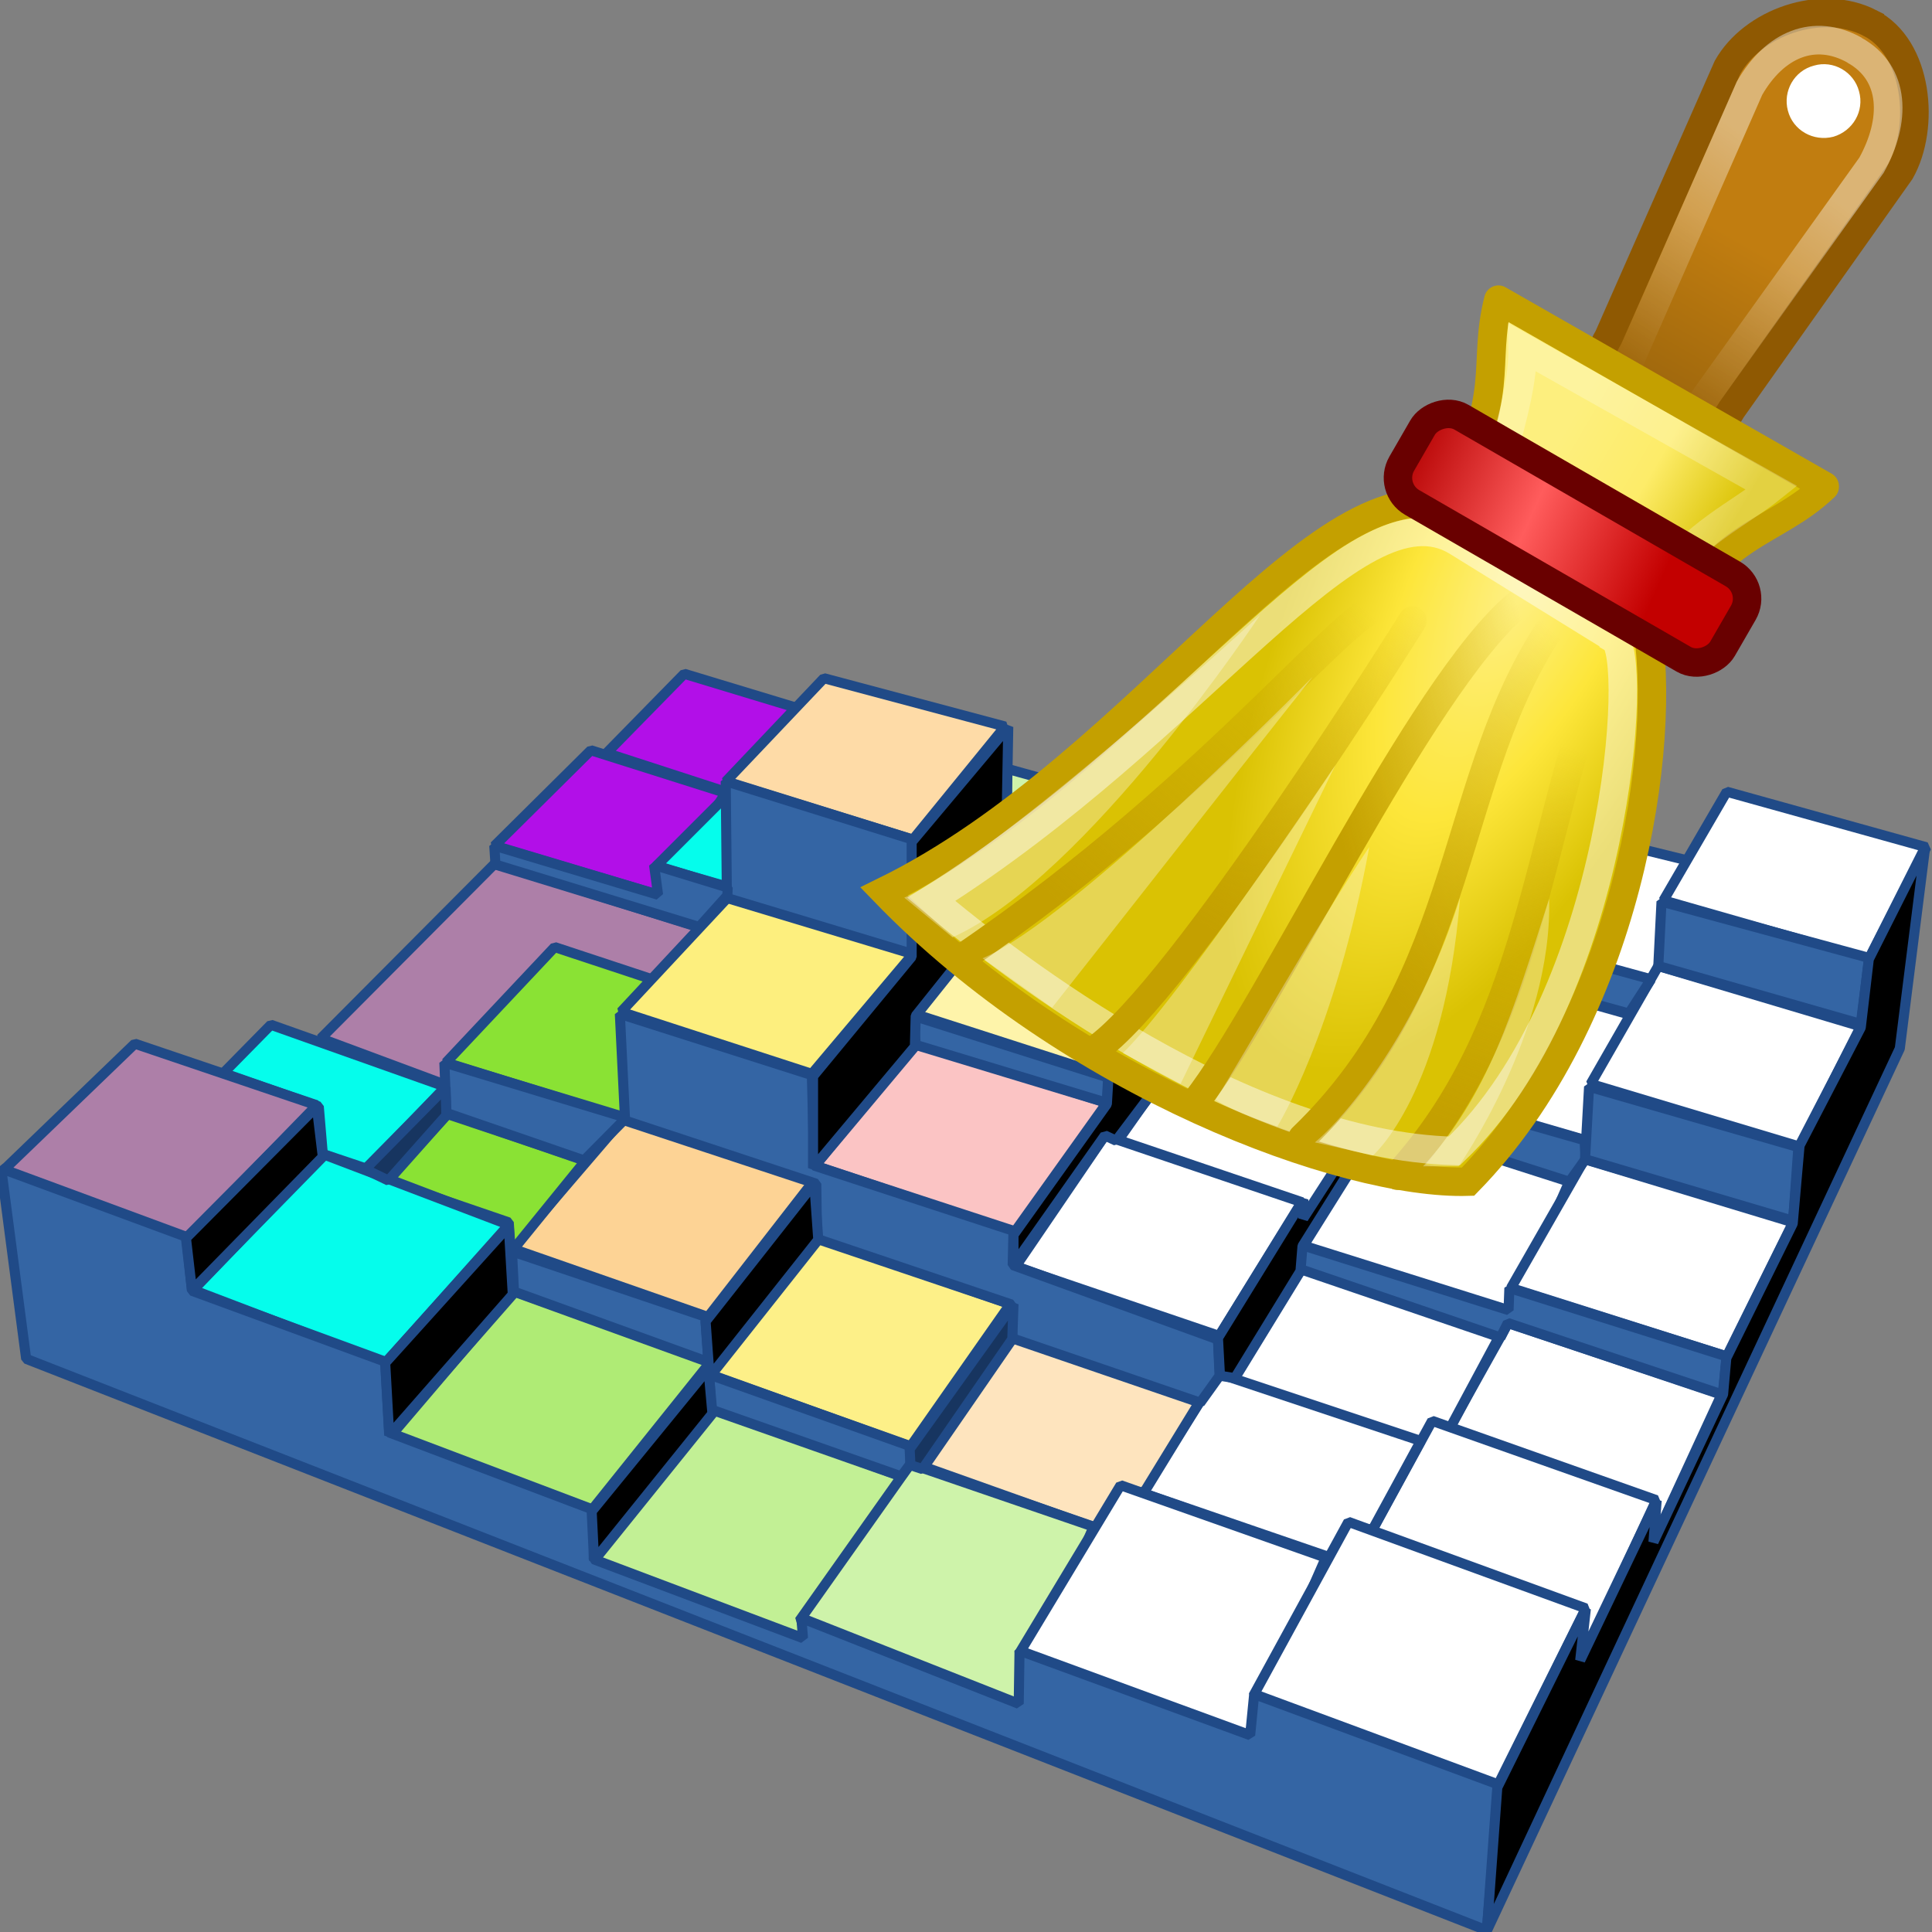 <svg xmlns="http://www.w3.org/2000/svg" width="48" height="48" xmlns:xlink="http://www.w3.org/1999/xlink"><rect width="100%" height="100%" fill="#808080" stroke="none"/><defs><linearGradient id="a"><stop offset="0" stop-color="#ff0202"/><stop offset=".153" stop-color="#f0de11"/><stop offset=".321" stop-color="#20e12a"/><stop offset=".486" stop-color="#03fff7"/><stop offset=".666" stop-color="#0556ff"/><stop offset=".833" stop-color="#ab10ff"/><stop offset="1" stop-color="#f40000"/></linearGradient><radialGradient cx="-19.117" cy="20.322" r="17.549" xlink:href="#a" fx="-19.117" fy="20.322" gradientTransform="matrix(1 0 0 .63 0 7.516)" gradientUnits="userSpaceOnUse"/><radialGradient cx="22.571" cy="30.857" r="15.571" xlink:href="#b" fx="22.571" fy="30.857" gradientTransform="matrix(1 0 0 .651 0 10.758)" gradientUnits="userSpaceOnUse"/><linearGradient id="b"><stop offset="0"/><stop offset="1" stop-opacity="0"/></linearGradient><linearGradient id="c"><stop offset="0" stop-color="#c17d10"/><stop offset="1" stop-color="#9b650c"/></linearGradient><linearGradient id="d"><stop offset="0" stop-color="#fff"/><stop offset="1" stop-color="#fff" stop-opacity="0"/></linearGradient><linearGradient id="e"><stop offset="0" stop-color="#fef088"/><stop offset=".5" stop-color="#fde63a"/><stop offset="1" stop-color="#dac203"/></linearGradient><linearGradient id="f"><stop offset="0" stop-color="#c4a000"/><stop offset="1" stop-color="#c4a000" stop-opacity="0"/></linearGradient><linearGradient id="g"><stop offset="0" stop-color="#dac203"/><stop offset=".5" stop-color="#fdec69"/><stop offset="1" stop-color="#fdef7e"/></linearGradient><linearGradient id="h"><stop offset="0" stop-color="#b30000"/><stop offset=".5" stop-color="#ff5c5c"/><stop offset="1" stop-color="#c30000"/></linearGradient><linearGradient id="i" x1="12.233" x2="16.871" y1="12.363" y2="17.111" xlink:href="#c" gradientUnits="userSpaceOnUse" gradientTransform="matrix(.966 .262 -.259 .978 58.61 -26.695)"/><linearGradient id="j" x1="9.562" x2="14.767" y1="6.953" y2="14.2" xlink:href="#d" gradientUnits="userSpaceOnUse" gradientTransform="translate(55.653 -20.755)"/><radialGradient id="k" cx="20.764" cy="19.541" r="14.8" xlink:href="#e" gradientUnits="userSpaceOnUse" gradientTransform="matrix(.449 -.216 .564 1.172 54.22 -18.209)" fx="20.764" fy="19.541"/><linearGradient id="l" x1="9.105" x2="10.147" y1="38.828" y2="30.141" xlink:href="#f" gradientUnits="userSpaceOnUse" gradientTransform="matrix(.866 -.5 .797 1.381 39.953 -29.98)"/><linearGradient id="m" x1="19.616" x2="18.486" y1="39.253" y2="29.909" xlink:href="#f" gradientUnits="userSpaceOnUse" gradientTransform="matrix(.866 -.5 .798 1.382 39.923 -30.033)"/><linearGradient id="n" x1="15.097" x2="14.045" y1="36.968" y2="29" xlink:href="#f" gradientUnits="userSpaceOnUse" gradientTransform="matrix(.866 -.5 .843 1.461 35.912 -31.889)"/><linearGradient id="o" x1="14.045" x2="14.045" y1="37.576" y2="29" xlink:href="#f" gradientUnits="userSpaceOnUse" gradientTransform="matrix(.866 -.5 .801 1.388 42.834 -31.9)"/><linearGradient id="p" x1="16.929" x2="14.045" y1="34.011" y2="29" xlink:href="#f" gradientUnits="userSpaceOnUse" gradientTransform="matrix(.866 -.5 .861 1.492 37.773 -34.666)"/><linearGradient id="q" x1="11.997" x2="17.774" y1="19.592" y2="16.235" xlink:href="#g" gradientUnits="userSpaceOnUse" gradientTransform="matrix(1.015 0 0 1.006 55.321 -20.895)"/><linearGradient id="r" x1="10.615" x2="2.007" y1="28.123" y2="27.235" xlink:href="#h" gradientUnits="userSpaceOnUse" gradientTransform="matrix(1.177 0 0 1.177 57.754 4.545)"/></defs><g><g stroke="#204a87" stroke-width=".25" stroke-linejoin="bevel"><path fill="#cef3aa" d="M27.9 19.9l-2.88-.8-.02 3.26 4.67 2.5.73-1.13-3.3-1.05z" color="#000" overflow="visible" enable-background="accumulate"/><path fill="#fff" d="M42.83 21.6l-4.88-1.2-1.7 2.62 5.18 1.44z" color="#000" overflow="visible" enable-background="accumulate"/><path fill="#fff" d="M47.86 21.05l-4.96-1.38-1.57 2.7 5.1 1.46z" color="#000" overflow="visible" enable-background="accumulate"/><path fill="#fff" d="M33.5 19.67l-4.48-1.18-1.8 2.4 4.7 1.34z" color="#000" overflow="visible" enable-background="accumulate"/><path fill="#fff" d="M37.95 19.3l-4.5-1.2-1.8 2.42 4.7 1.34z" color="#000" overflow="visible" enable-background="accumulate"/><path fill="#b20fe8" d="M17 16.74l3.07.93-1.83 2.07-3.17-1.03z" color="#000" overflow="visible" enable-background="accumulate"/><path fill="#fedba7" d="M24.97 18.05l-4.5-1.2-2.44 2.57 4.65 1.44z" color="#000" overflow="visible" enable-background="accumulate"/><path fill="#fff" d="M39.4 28.33l1.1-3.12-4.25-1.2-1.86 2.86z" color="#000" overflow="visible" enable-background="accumulate"/><path fill="#fff" d="M46.23 25.5L41.2 24l-1.68 2.93 5.2 1.56z" color="#000" overflow="visible" enable-background="accumulate"/><path fill="#fff" d="M36.27 23.5l-4.7-1.32-1.98 2.7 4.8 1.45z" color="#000" overflow="visible" enable-background="accumulate"/><path fill="#b20fe8" d="M18.03 19.7l-3.35-1.06-2.4 2.38 4.1 1.22z" color="#000" overflow="visible" enable-background="accumulate"/><path fill="#05fdec" d="M18.08 19.74l-1.78 1.78 1.84.53z" color="#000" overflow="visible" enable-background="accumulate"/><path fill="none" d="M17.36 23.1l-1-.33L15.22 24l1 .33z" color="#000" overflow="visible" enable-background="accumulate"/><path fill="#ad7fa8" d="M17.4 23.05l-5.1-1.6-4.33 4.35 3.12 1.16 5.15-2.63z" color="#000" overflow="visible" enable-background="accumulate"/><path fill="#8ae234" d="M16.2 24.33l-2.42-.8-2.7 2.87 4.5 1.4z" color="#000" overflow="visible" enable-background="accumulate"/><path fill="#fdef7e" d="M22.7 23.68l-4.62-1.38-2.65 2.84 4.74 1.54z" color="#000" overflow="visible" enable-background="accumulate"/><path fill="#fff" d="M34.3 27.33l-4.74-1.53-1.8 2.56 4.64 2.07z" color="#000" overflow="visible" enable-background="accumulate"/><path fill="#fff" d="M39 29.33l-4.66-1.5-1.96 3.13 5.18 1.66z" color="#000" overflow="visible" enable-background="accumulate"/><path fill="#fff" d="M44.55 30.37l-5.18-1.57-1.83 3.2 5.36 1.7z" color="#000" overflow="visible" enable-background="accumulate"/><path fill="#fff" d="M42.77 34.65l-5.3-1.78L36 35.5l5.1 2.77z" color="#000" overflow="visible" enable-background="accumulate"/><path fill="#fef4aa" d="M29.62 23.8l-4.6-1.4-2.27 2.8 4.78 1.54z" color="#000" overflow="visible" enable-background="accumulate"/><path fill="#fbc4c4" d="M27.5 27.4l-4.75-1.5-2.5 3.06 4.95 1.66z" color="#000" overflow="visible" enable-background="accumulate"/><path fill="#fff" d="M32.35 29.87l-4.9-1.66-2.22 3.26 5.06 1.72z" color="#000" overflow="visible" enable-background="accumulate"/><path fill="#fff" d="M37.25 33.2l-4.92-1.68-1.7 2.78 4.7 1.54.74-.44z" color="#000" overflow="visible" enable-background="accumulate"/><path fill="#fff" d="M41.15 37.27l-5.57-1.97-1.53 2.8 5.3 3.05z" color="#000" overflow="visible" enable-background="accumulate"/><path fill="#fff" d="M35.3 35.8l-5.04-1.68-1.88 2.97 4.6 1.58 1.15-.72z" color="#000" overflow="visible" enable-background="accumulate"/><path fill="#fee4be" d="M29.82 34.8l-4.7-1.6-2.2 3.23 4.3 1.53 1.24-.94z" color="#000" overflow="visible" enable-background="accumulate"/><path fill="#fdf088" d="M25.1 32.4l-4.8-1.66-2.68 3.4 5 1.8z" color="#000" overflow="visible" enable-background="accumulate"/><path fill="#fdd395" d="M20.2 29.36l-4.72-1.56-2.76 3.22 4.87 1.7z" color="#000" overflow="visible" enable-background="accumulate"/><path fill="#8ae234" d="M14.55 28.83l-3.43-1.15-1.52 1.65 3.04 1.04.05.75z" color="#000" overflow="visible" enable-background="accumulate"/><path fill="#05fdec" d="M11.07 27l-4.34-1.54-1.18 1.2 2.37.83.1 1.18 1.1.37z" color="#000" overflow="visible" enable-background="accumulate"/><path fill="#ad7fa8" d="M7.87 27.46l-4.52-1.53-3.27 3.15 4.56 1.7z" color="#000" overflow="visible" enable-background="accumulate"/><path fill="#05fdec" d="M12.64 30.43l-4.6-1.75-3.24 3.37 4.77 1.82z" color="#000" overflow="visible" enable-background="accumulate"/><path fill="#afeb75" d="M17.65 33.84l-4.88-1.76-3.04 3.57 4.97 1.87z" color="#000" overflow="visible" enable-background="accumulate"/><path fill="#c2f095" d="M22.4 36.68l-4.7-1.7-2.97 3.8 5.3 1.96z" color="#000" overflow="visible" enable-background="accumulate"/><path fill="#cef3aa" d="M27.17 37.93l-4.55-1.56-2.76 3.9 5.42 2.1z" color="#000" overflow="visible" enable-background="accumulate"/><path fill="#fff" d="M32.94 38.7l-5.1-1.8-2.53 4.2L31 43.14z" color="#000" overflow="visible" enable-background="accumulate"/><path fill="#fff" d="M39.4 39.96l-5.9-2.15-2.36 4.32 6.06 2.25z" color="#000" overflow="visible" enable-background="accumulate"/><path fill="#3465a4" d="M36.94 47.96l.3-3.62-6.08-2.25-.1 1.02-5.73-2.1-.02 1.32-5.4-2.13.04.5-5.2-1.96.02-1.22-5.1-1.93-.1-1.76-4.8-1.76-.14-1.34-4.6-1.7.62 4.73z"/><path fill="#3465a4" d="M46.44 23.8l-5.16-1.4L41.2 24l5.03 1.44z" color="#000" overflow="visible" enable-background="accumulate"/><path fill="#3465a4" d="M41.02 24.33l-4.75-1.3v1l4.2 1.15z" color="#000" overflow="visible" enable-background="accumulate"/><path fill="#3465a4" d="M36.32 21.86l-.07 1.66-4.7-1.34.05-1.66z" color="#000" overflow="visible" enable-background="accumulate"/><path fill="#3465a4" d="M31.55 22.14l-4.36-1.22-.1 2.18 3.16.88z" color="#000" overflow="visible" enable-background="accumulate"/><path fill="#3465a4" d="M22.68 20.86l.02 2.85-4.64-1.4-.03-2.9z" color="#000" overflow="visible" enable-background="accumulate"/><path fill="#3465a4" d="M18.08 22.05l-1.83-.56.1.74-4.07-1.22.03.47 5.06 1.55.7-.78z" color="#000" overflow="visible" enable-background="accumulate"/><path fill="#3465a4" d="M22.7 25.24l4.83 1.53-.03.63-4.75-1.44z" color="#000" overflow="visible" enable-background="accumulate"/><path fill="#3465a4" d="M29.6 24.9l-.04.96 4.83 1.47-.04-1z" color="#000" overflow="visible" enable-background="accumulate"/><path fill="#3465a4" d="M39.37 28.33l-5-1.43-.06.96 4.68 1.5.4-.56z" color="#000" overflow="visible" enable-background="accumulate"/><path fill="#3465a4" d="M44.68 28.5l-5.2-1.5-.1 1.8 5.17 1.53z" color="#000" overflow="visible" enable-background="accumulate"/><path fill="#3465a4" d="M42.9 33.7L37.5 32l-.02.55-5.15-1.62-.03.6 4.98 1.7.18-.36 5.34 1.78z" color="#000" overflow="visible" enable-background="accumulate"/><path fill="#3465a4" d="M30.3 34.18l-.04-.9-5.1-1.85.02-.85-4.95-1.62-.06-2.25-4.77-1.52.13 2.65 4.75 1.57.02 1.37 4.83 1.63.02.84 4.67 1.6z" color="#000" overflow="visible" enable-background="accumulate"/><path fill="#3465a4" d="M15.56 27.77l-4.52-1.37.05 1.25 3.42 1.18z" color="#000" overflow="visible" enable-background="accumulate"/><path fill="#3465a4" d="M22.62 36.37v-.44l-5-1.78.05.87 4.72 1.66z" color="#000" overflow="visible" enable-background="accumulate"/><path fill="#3465a4" d="M17.6 33.84l-.08-1.13-4.8-1.62.05 1z" color="#000" overflow="visible" enable-background="accumulate"/><path d="M47.2 26.05l.63-5-1.4 2.78-.2 1.7-1.52 2.93-.17 1.94-1.65 3.34-.08.9-1.73 3.67.08-1.03-1.9 3.97.14-1.28-2.2 4.44-.26 3.56z" color="#000" overflow="visible" enable-background="accumulate"/><path fill="#173560" d="M37.97 20.4l.1-1.16-1.77 2.65v1.18z" color="#000" overflow="visible" enable-background="accumulate"/><path fill="#173560" d="M36.27 23.46l-1.93 2.9.05.66L36.3 24z" color="#000" overflow="visible" enable-background="accumulate"/><path d="M34.3 27.3l-1.92 2.97v-.47l-2.12 3.44.05.94.37.06 1.63-2.66.05-.62 1.96-3.13z" color="#000" overflow="visible" enable-background="accumulate"/><path d="M29.6 25.86l.04-2.1-2.1 3-.04.67-2.32 3.25v.75l2.27-3.22.28.13z" color="#000" overflow="visible" enable-background="accumulate"/><path d="M24.97 22.46l.08-4.4-2.4 2.86v2.85l-2.45 2.97v2.28L22.73 26l.02-.76z" color="#000" overflow="visible" enable-background="accumulate"/><path fill="#173560" d="M25.15 33.27l.03-.87L22.6 36l.02.4.3.1z" color="#000" overflow="visible" enable-background="accumulate"/><path d="M20.33 30.8l-.1-1.4-2.7 3.43.1 1.38z" color="#000" overflow="visible" enable-background="accumulate"/><path d="M17.7 35.12L17.6 34l-2.9 3.55.06 1.22z" color="#000" overflow="visible" enable-background="accumulate"/><path fill="#173560" d="M11.07 27.02l-2 2.03.58.28 1.44-1.62z" color="#000" overflow="visible" enable-background="accumulate"/><path d="M8.02 28.74l-.15-1.25-3.25 3.27.15 1.3z" color="#000" overflow="visible" enable-background="accumulate"/><path d="M12.64 30.46l-3.07 3.4.1 1.8 3.07-3.5z" color="#000" overflow="visible" enable-background="accumulate"/></g><g transform="matrix(-.707 0 0 .707 90.692 13.988)"><path fill="url(#i)" fill-rule="evenodd" stroke="#8f5902" stroke-width="1.006" d="M62.57-18.98c1.73-.88 4.12 0 5 1.56l4.18 9.48c.9 1.56.63 3.37-.57 4.08-1.2.7-2.87 0-3.76-1.54l-5.92-8.36c-.88-1.55-.63-4.36 1.07-5.22z" stroke-linecap="round"/><path fill="none" stroke="url(#j)" stroke-width="1.006" d="M63.1-18.02c1.42-.8 2.82-.2 3.7 1.34l4.44 10.1-2.43 1.4-6.3-8.8c-.86-1.55-.86-3.23.6-4.04z" opacity=".423" stroke-linecap="round"/><path fill="url(#k)" fill-rule="evenodd" stroke="#c4a000" d="M70.43 2.04c-.8 4.3.64 13.95 6.26 19.7 4.34.13 13.98-3.43 20.52-10.2C88 7.02 81.7-4.2 76.8-1.76l-6.37 3.8z"/><path fill="none" stroke="url(#l)" d="M72 3.6c2.34 6.28 2.48 12.8 7.17 17.93" stroke-linecap="round"/><path fill="none" stroke="#fff" d="M71.57 2.66c-.9.5-.16 12.52 5.6 18 7.37-.2 15.5-6.4 18.38-8.84C86.05 5.84 80.62-2.94 77.07-.75l-5.5 3.4z" opacity=".462"/><path fill="none" stroke="url(#m)" d="M79.5 1.52c.87-.75 5.75 6.1 15 12.38" stroke-linecap="round"/><path fill="none" stroke="url(#n)" d="M73.67 2.1c3.7 5.36 2.96 12.43 8.84 18.1" stroke-linecap="round"/><path fill="none" stroke="url(#o)" d="M78.64 2.02s8.17 13.07 11.18 15.1" stroke-linecap="round"/><path fill="none" stroke="url(#p)" d="M74.95 1.45c3.45 2.9 8.7 14.16 11.3 17.47" stroke-linecap="round"/><path fill="url(#q)" fill-rule="evenodd" stroke="#c4a000" stroke-width="1.01" d="M64.16-2.7l11.46-6.55c.6 2.38-.34 3.24 1.8 7.15l-7.9 4.52c-1.46-3.48-3.58-3.4-5.36-5.1z" stroke-linecap="round" stroke-linejoin="round"/><path fill="none" stroke="#fff" d="M69.7.5c-.82-1.43-2.57-2.25-3.68-3.14l8.75-4.93c-.02 1.48.57 3.1.88 4.52L69.7.5z" opacity=".247"/><rect width="13.015" height="3.46" x="57.161" y="34.027" fill="url(#r)" fill-rule="evenodd" stroke="#690000" rx="1" ry="1" transform="rotate(-30.003)" stroke-linecap="round"/><path fill="#fff" fill-rule="evenodd" stroke="#8f5902" stroke-width=".6.655" d="M65.45-15.9c-.18.7-.9 1.1-1.6.92-.68-.2-1.1-.9-.9-1.6.18-.68.9-1.1 1.58-.9.7.18 1.1.9.92 1.58z" stroke-linecap="round" stroke-linejoin="round"/><path fill="#fff" fill-rule="evenodd" d="M83.4 19.8s1.5-.5 2.16-.94c-1.23-1.95-3.4-5.9-5.4-8.88 1.2 6.54 3.23 9.82 3.23 9.82z" opacity=".317"/><path fill="#fff" fill-rule="evenodd" d="M86.8 18.3l2.02-1.08C86.88 15.36 81.35 7.1 81.35 7.1l5.44 11.2z" opacity=".317"/><path fill="#fff" fill-rule="evenodd" d="M91.3 15.63l2.45-1.74C90.57 12.55 82.15 4 82.15 4c2.4 3.02 6.78 8.62 9.16 11.63z" opacity=".317"/><path fill="#fff" fill-rule="evenodd" d="M94.8 13.16l1.7-1.4C93.18 10.25 84 1.83 84 1.83s6.08 9.2 10.8 11.32z" opacity=".317"/><path fill="#fff" fill-rule="evenodd" d="M80.03 20.82s1.2-.28 2.04-.46c-1.46-1.24-3.8-4.44-5.1-8.6.54 6.88 3.06 9.06 3.06 9.06z" opacity=".317"/><path fill="#fff" fill-rule="evenodd" d="M77.02 21.2s1.25 0 1.25 0c-2.3-2.52-3.14-5.36-4.43-9.4-.13 4.68 3.18 9.4 3.18 9.4z" opacity=".317"/></g></g></svg>